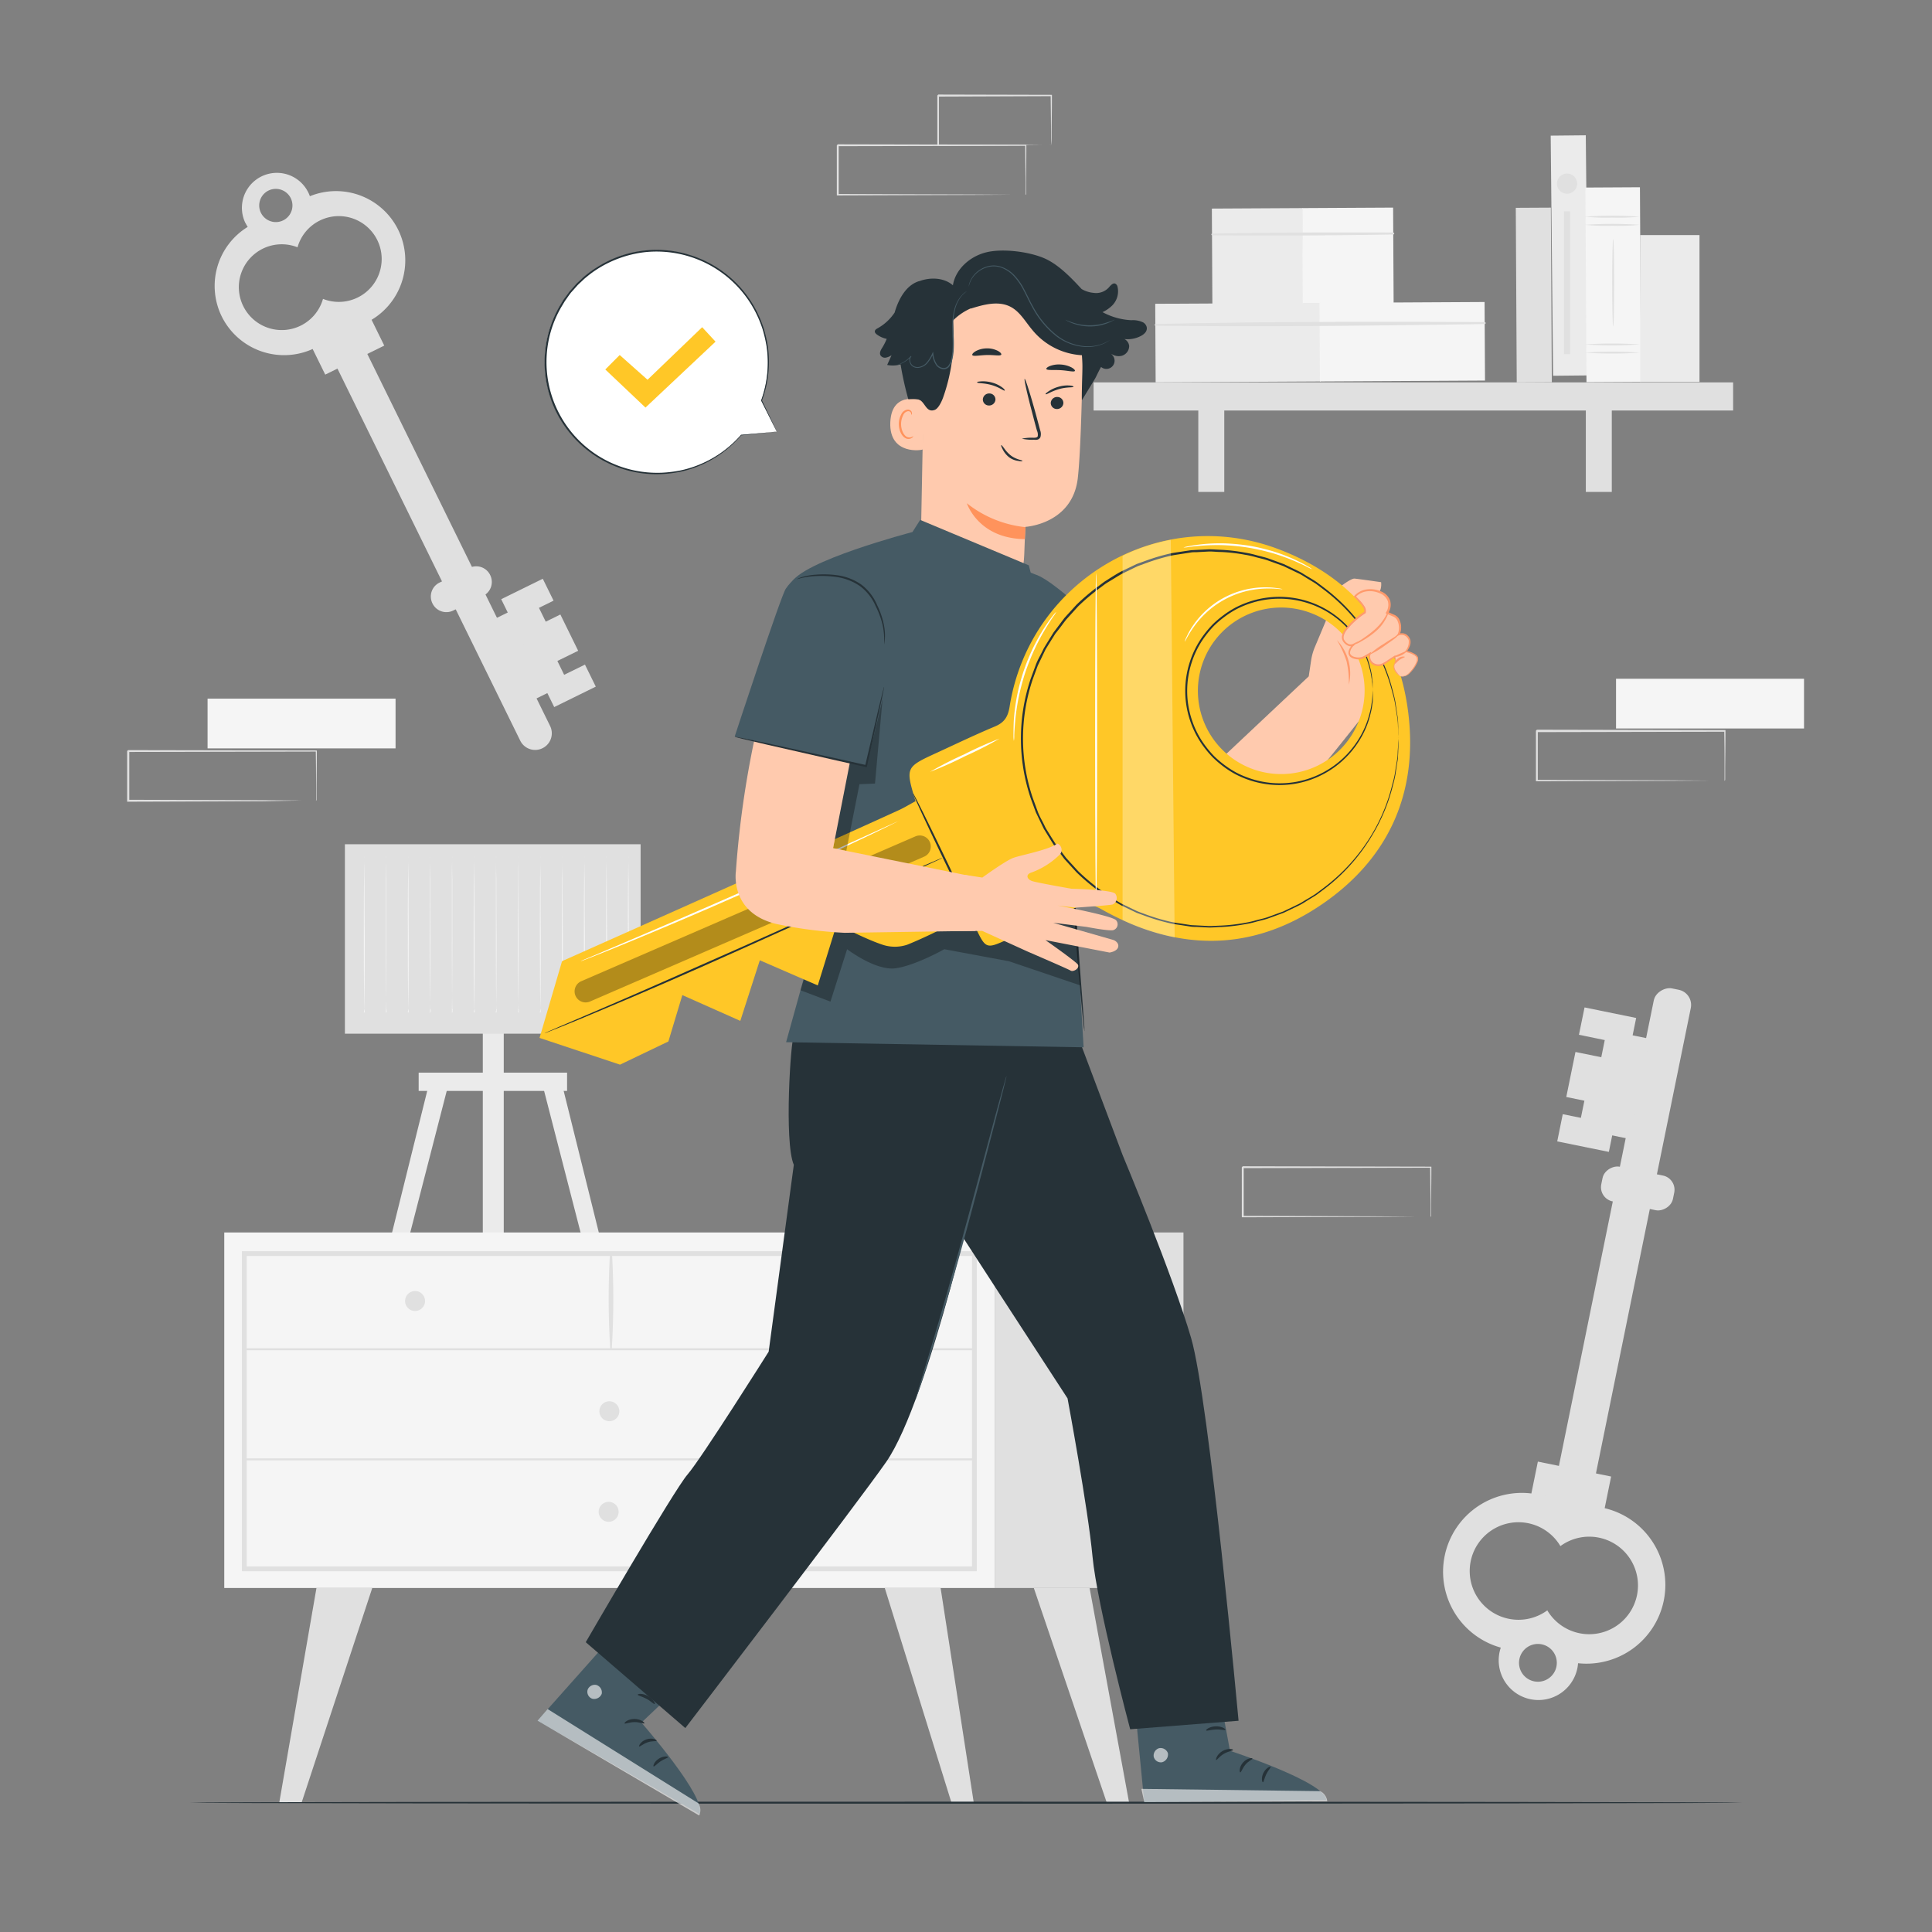 <svg xmlns="http://www.w3.org/2000/svg" viewBox="0 0 500 500"><rect x="0" y="0" width="500" height="500" fill="#808080" stroke="none"/><g id="freepik--background-complete--inject-478"><path d="M92.62,86.64l49.75,101.25a4.3,4.3,0,0,1-2,5.76h0a4.3,4.3,0,0,1-5.75-2L84.9,90.44a4.3,4.3,0,0,1,2-5.76h0A4.31,4.31,0,0,1,92.62,86.64Z" style="fill:#e0e0e0"></path><rect x="123.9" y="166.54" width="23.24" height="5.81" transform="translate(43.21 365.8) rotate(-116.17)" style="fill:#e0e0e0"></rect><path d="M126.86,148.83h0a4,4,0,0,1-1.84,5.39L117.31,158a4,4,0,0,1-5.39-1.84h0a4,4,0,0,1,1.84-5.39l7.71-3.79A4,4,0,0,1,126.86,148.83Z" style="fill:#e0e0e0"></path><polygon points="143.43 182.99 154.19 177.7 151.39 172 146 174.64 144.25 171.06 149.63 168.42 145.02 159.03 141.24 160.89 139.48 157.31 143.26 155.45 140.47 149.78 129.71 155.07 143.43 182.99" style="fill:#e0e0e0"></polygon><rect x="84.73" y="80.28" width="9.82" height="17.02" transform="translate(49.49 208.4) rotate(-116.17)" style="fill:#e0e0e0"></rect><path d="M63.54,57.72a8.91,8.91,0,0,0,.57,1,17.93,17.93,0,0,0-6.72,23.19h0a18,18,0,0,0,24,8.19l13.47-6.63a17.93,17.93,0,0,0,8.19-24h0A17.93,17.93,0,0,0,80.2,50.78c-.13-.35-.27-.7-.43-1a9,9,0,0,0-16.23,8Zm19.24-.65a11.1,11.1,0,1,1,.81,20.28A11.1,11.1,0,1,1,77,64,11.07,11.07,0,0,1,82.78,57.07Zm-7.52-5.76a4.3,4.3,0,1,1-5.76-2A4.32,4.32,0,0,1,75.26,51.31Z" style="fill:#e0e0e0"></path><rect x="350.73" y="318.72" width="138.08" height="9.78" rx="4" transform="translate(820.72 -23.06) rotate(101.52)" style="fill:#e0e0e0"></rect><rect x="407.92" y="277.84" width="26.43" height="6.61" transform="translate(780.74 -75.35) rotate(101.52)" style="fill:#e0e0e0"></rect><rect x="419.29" y="298.13" width="9.16" height="18.93" rx="3.75" transform="translate(809.96 -46.26) rotate(101.53)" style="fill:#e0e0e0"></rect><polygon points="423.44 263.45 410.08 260.72 408.63 267.8 415.31 269.17 414.41 273.61 407.73 272.25 405.35 283.9 410.04 284.86 409.13 289.3 404.44 288.35 403.01 295.39 416.37 298.11 423.44 263.45" style="fill:#e0e0e0"></polygon><rect x="400.76" y="375.95" width="11.17" height="19.35" transform="translate(865.37 64.52) rotate(101.52)" style="fill:#e0e0e0"></rect><path d="M408.22,431.74a9.67,9.67,0,0,0,.18-1.3,20.41,20.41,0,0,0,22.18-16.2h0a20.4,20.4,0,0,0-15.91-24.06l-16.74-3.41a20.39,20.39,0,0,0-24.05,15.91h0A20.38,20.38,0,0,0,388.4,426.4a12.35,12.35,0,0,0-.33,1.23,10.28,10.28,0,0,0,20.15,4.11Zm-17.76-12.8a12.62,12.62,0,1,1,13.37-18.81,12.62,12.62,0,1,1-3.39,16.63A12.61,12.61,0,0,1,390.46,418.94Zm2.76,10.42a4.89,4.89,0,1,1,3.81,5.77A4.89,4.89,0,0,1,393.22,429.36Z" style="fill:#e0e0e0"></path><rect x="392.4" y="53.78" width="9.08" height="45.18" transform="translate(-0.4 2.13) rotate(-0.31)" style="fill:#e0e0e0"></rect><rect x="313.69" y="53.94" width="23.51" height="24.94" transform="translate(-0.35 1.74) rotate(-0.31)" style="fill:#ebebeb"></rect><rect x="337.09" y="53.81" width="23.51" height="24.94" transform="translate(-0.35 1.87) rotate(-0.31)" style="fill:#f5f5f5"></rect><path d="M313.66,60.89q23.44.2,46.92-.21a.25.25,0,0,0,0-.5c-15.62-.09-31.29,0-46.91.28a.22.22,0,0,0,0,.43Z" style="fill:#e0e0e0"></path><rect x="299.02" y="78.52" width="42.72" height="20.33" transform="translate(-0.47 1.72) rotate(-0.31)" style="fill:#ebebeb"></rect><rect x="341.54" y="78.29" width="42.72" height="20.33" transform="translate(-0.47 1.95) rotate(-0.31)" style="fill:#f5f5f5"></rect><path d="M299,84.29c28.38.32,56.86,0,85.24-.43a.25.25,0,0,0,0-.5c-28.38-.15-56.86-.13-85.24.5a.22.22,0,0,0,0,.43Z" style="fill:#e0e0e0"></path><rect x="283.02" y="98.96" width="165.51" height="7.28" style="fill:#e0e0e0"></rect><rect x="310.12" y="102.46" width="6.72" height="24.85" style="fill:#e0e0e0"></rect><rect x="410.41" y="102.46" width="6.72" height="24.85" style="fill:#e0e0e0"></rect><rect x="401.31" y="36.94" width="9.08" height="62.14" transform="matrix(1, -0.01, 0.01, 1, -0.36, 2.18)" style="fill:#ebebeb"></rect><rect x="410.44" y="48.52" width="14.11" height="50.36" transform="translate(-0.39 2.24) rotate(-0.31)" style="fill:#f5f5f5"></rect><path d="M424.32,58.18a50.7,50.7,0,0,1-7.06.24,50.49,50.49,0,0,1-7.05-.24,103.81,103.81,0,0,1,14.11,0Z" style="fill:#e0e0e0"></path><path d="M424.32,56.07a52.62,52.62,0,0,1-7.06.24,52.41,52.41,0,0,1-7.05-.24,99.67,99.67,0,0,1,14.11,0Z" style="fill:#e0e0e0"></path><path d="M424.32,91.26a103.81,103.81,0,0,1-14.11,0,99.67,99.67,0,0,1,14.11,0Z" style="fill:#e0e0e0"></path><path d="M424.32,89.14a99.67,99.67,0,0,1-14.11,0,103.81,103.81,0,0,1,14.11,0Z" style="fill:#e0e0e0"></path><path d="M417.49,84.53c-.14,0-.25-5.08-.25-11.35s.11-11.35.25-11.35.24,5.08.24,11.35S417.62,84.53,417.49,84.53Z" style="fill:#e0e0e0"></path><rect x="424.47" y="60.84" width="15.36" height="38.01" style="fill:#ebebeb"></rect><path d="M408.16,47.52a2.61,2.61,0,1,1-2.61-2.61A2.61,2.61,0,0,1,408.16,47.52Z" style="fill:#e0e0e0"></path><rect x="404.74" y="54.7" width="1.61" height="36.96" style="fill:#e0e0e0"></rect><polygon points="111.55 278.35 100.05 324.69 104.7 324.69 116.64 278.35 111.55 278.35" style="fill:#ebebeb"></polygon><polygon points="144.89 278.35 156.39 324.69 151.73 324.69 139.79 278.35 144.89 278.35" style="fill:#ebebeb"></polygon><rect x="124.95" y="265.75" width="5.42" height="58.93" style="fill:#ebebeb"></rect><rect x="89.26" y="218.49" width="76.53" height="49.03" style="fill:#e0e0e0"></rect><rect x="108.35" y="277.6" width="38.41" height="4.73" style="fill:#ebebeb"></rect><path d="M94.35,261.12a4.5,4.5,0,0,1,.05.9h-.1c-.08-2.4-.14-10.34-.14-19.76,0-5.68,0-10.82.06-14.6,0-1.83,0-3.33.06-4.43q0-.73,0-1.2a1.69,1.69,0,0,1,0-.42,1.69,1.69,0,0,1,0,.42q0,.47,0,1.2c0,1.1,0,2.6.06,4.43,0,3.78,0,8.92.06,14.6,0,9.42-.06,17.36-.14,19.76h-.1A4.5,4.5,0,0,1,94.35,261.12Z" style="fill:#f5f5f5"></path><path d="M100.05,261.12a8.16,8.16,0,0,1,0,.9H100c-.07-2.4-.13-10.34-.13-19.76,0-5.68,0-10.82,0-14.6,0-1.83,0-3.33.06-4.43,0-.49,0-.89,0-1.2a1.24,1.24,0,0,1,0-.42,2.24,2.24,0,0,1,0,.42c0,.31,0,.71,0,1.2,0,1.1,0,2.6.06,4.43,0,3.78,0,8.92,0,14.6,0,9.42,0,17.36-.13,19.76H100A4.85,4.85,0,0,1,100.05,261.12Z" style="fill:#f5f5f5"></path><path d="M105.74,261.12a4.5,4.5,0,0,1,.05.9h-.1c-.08-2.4-.14-10.34-.14-19.76,0-5.68,0-10.82.06-14.6,0-1.83,0-3.33.06-4.43q0-.73,0-1.2a2.7,2.7,0,0,1,0-.42,1.24,1.24,0,0,1,0,.42c0,.31,0,.71,0,1.2,0,1.1,0,2.6.06,4.43,0,3.78,0,8.92.05,14.6,0,9.42-.06,17.36-.14,19.76h-.1A5.8,5.8,0,0,1,105.74,261.12Z" style="fill:#f5f5f5"></path><path d="M111.44,261.12a5.8,5.8,0,0,1,0,.9h-.1c-.08-2.4-.14-10.34-.14-19.76,0-5.68,0-10.82,0-14.6,0-1.83,0-3.33.06-4.43,0-.49,0-.89,0-1.2a1.69,1.69,0,0,1,0-.42,2.7,2.7,0,0,1,0,.42q0,.47,0,1.2c0,1.1,0,2.6.06,4.43,0,3.78,0,8.92.06,14.6,0,9.42-.06,17.36-.14,19.76h-.1A4.5,4.5,0,0,1,111.44,261.12Z" style="fill:#f5f5f5"></path><path d="M117.13,261.12a4.85,4.85,0,0,1,.06.9h-.11c-.08-2.4-.13-10.34-.13-19.76,0-5.68,0-10.82,0-14.6,0-1.83,0-3.33.06-4.43,0-.49,0-.89,0-1.2a2.24,2.24,0,0,1,0-.42,1.24,1.24,0,0,1,0,.42c0,.31,0,.71,0,1.2,0,1.1,0,2.6.06,4.43,0,3.78,0,8.92,0,14.6,0,9.42-.06,17.36-.13,19.76h-.11A8.16,8.16,0,0,1,117.13,261.12Z" style="fill:#f5f5f5"></path><path d="M122.83,261.12a4.5,4.5,0,0,1,0,.9h-.1c-.08-2.4-.14-10.34-.14-19.76,0-5.68,0-10.82.06-14.6,0-1.83,0-3.33.06-4.43q0-.73,0-1.2a1.69,1.69,0,0,1,0-.42,1.69,1.69,0,0,1,0,.42q0,.47,0,1.2c0,1.1,0,2.6.06,4.43,0,3.78,0,8.92.06,14.6,0,9.42-.06,17.36-.14,19.76h-.1A4.5,4.5,0,0,1,122.83,261.12Z" style="fill:#f5f5f5"></path><path d="M128.53,261.12a8.16,8.16,0,0,1,.05.9h-.11c-.08-2.4-.13-10.34-.13-19.76,0-5.68,0-10.82,0-14.6,0-1.83.05-3.33.06-4.43,0-.49,0-.89,0-1.2a1.24,1.24,0,0,1,0-.42,2.24,2.24,0,0,1,0,.42c0,.31,0,.71,0,1.2,0,1.1,0,2.6.06,4.43,0,3.78,0,8.92.05,14.6,0,9.42-.05,17.36-.13,19.76h-.11A4.85,4.85,0,0,1,128.53,261.12Z" style="fill:#f5f5f5"></path><path d="M134.22,261.12a4.5,4.5,0,0,1,.05.9h-.1c-.08-2.4-.14-10.34-.14-19.76,0-5.68,0-10.82.06-14.6,0-1.83,0-3.33.06-4.43q0-.73,0-1.2a2.7,2.7,0,0,1,0-.42,1.69,1.69,0,0,1,0,.42c0,.31,0,.71,0,1.2,0,1.1,0,2.6,0,4.43,0,3.78,0,8.92.06,14.6,0,9.42-.06,17.36-.14,19.76h-.1A5.8,5.8,0,0,1,134.22,261.12Z" style="fill:#f5f5f5"></path><path d="M139.92,261.12a5.8,5.8,0,0,1,.05.9h-.1c-.08-2.4-.14-10.34-.14-19.76,0-5.68,0-10.82.05-14.6,0-1.83.05-3.33.06-4.43,0-.49,0-.89,0-1.2a1.24,1.24,0,0,1,0-.42,2.7,2.7,0,0,1,0,.42c0,.31,0,.71,0,1.2,0,1.1,0,2.6.06,4.43,0,3.78,0,8.92.06,14.6,0,9.42-.06,17.36-.14,19.76h-.1A4.5,4.5,0,0,1,139.92,261.12Z" style="fill:#f5f5f5"></path><path d="M145.61,261.12a4.85,4.85,0,0,1,.06.9h-.11c-.08-2.4-.14-10.34-.14-19.76,0-5.68.05-10.82.06-14.6,0-1.83.05-3.33.06-4.43,0-.49,0-.89,0-1.2a2.24,2.24,0,0,1,0-.42,1.24,1.24,0,0,1,0,.42c0,.31,0,.71,0,1.2,0,1.1,0,2.6.06,4.43,0,3.78,0,8.92.05,14.6,0,9.42-.06,17.36-.13,19.76h-.11A8.16,8.16,0,0,1,145.61,261.12Z" style="fill:#f5f5f5"></path><path d="M151.31,261.12a5.8,5.8,0,0,1,.05.9h-.1c-.08-2.4-.14-10.34-.14-19.76,0-5.68,0-10.82.06-14.6,0-1.83,0-3.33.06-4.43q0-.73,0-1.2a1.69,1.69,0,0,1,0-.42,2.7,2.7,0,0,1,0,.42q0,.47,0,1.2c0,1.1,0,2.6.06,4.43,0,3.78,0,8.92.06,14.6,0,9.42-.06,17.36-.14,19.76h-.1A4.5,4.5,0,0,1,151.31,261.12Z" style="fill:#f5f5f5"></path><path d="M157,261.12a8.16,8.16,0,0,1,.05.9H157c-.08-2.4-.13-10.34-.13-19.76,0-5.68,0-10.82.05-14.6,0-1.83,0-3.33.06-4.43,0-.49,0-.89,0-1.2a1.24,1.24,0,0,1,0-.42,2.24,2.24,0,0,1,0,.42c0,.31,0,.71,0,1.2,0,1.1,0,2.6.06,4.43,0,3.78,0,8.92.05,14.6,0,9.42-.05,17.36-.13,19.76H157A4.85,4.85,0,0,1,157,261.12Z" style="fill:#f5f5f5"></path><path d="M162.7,261.12a4.5,4.5,0,0,1,.05.9h-.1c-.08-2.4-.14-10.34-.14-19.76,0-5.68,0-10.82.06-14.6,0-1.83,0-3.33.06-4.43q0-.73,0-1.2a2.7,2.7,0,0,1,0-.42,1.69,1.69,0,0,1,0,.42q0,.47,0,1.2c0,1.1,0,2.6.06,4.43,0,3.78,0,8.92.06,14.6,0,9.42-.06,17.36-.14,19.76h-.1A5.8,5.8,0,0,1,162.7,261.12Z" style="fill:#f5f5f5"></path><rect x="58.04" y="318.96" width="199.5" height="92.01" style="fill:#f5f5f5"></rect><path d="M252.79,406.63H62.61V323.81H252.79ZM63.85,405.39h187.7V325.05H63.85Z" style="fill:#e0e0e0"></path><rect x="257.54" y="318.96" width="48.74" height="92.01" style="fill:#e0e0e0"></rect><path d="M63.23,349.44H252.17a.25.25,0,0,0,0-.5H63.23a.25.25,0,0,0,0,.5Z" style="fill:#e0e0e0"></path><path d="M158.32,349.19a208.36,208.36,0,0,0,.06-25,.26.26,0,0,0-.51,0,206.3,206.3,0,0,0,.07,25,.19.19,0,0,0,.38,0Z" style="fill:#e0e0e0"></path><path d="M209.17,336.69a2.57,2.57,0,1,1-2.57-2.57A2.58,2.58,0,0,1,209.17,336.69Z" style="fill:#e0e0e0"></path><path d="M110,336.69a2.58,2.58,0,1,1-2.58-2.57A2.58,2.58,0,0,1,110,336.69Z" style="fill:#e0e0e0"></path><path d="M160.28,365.22a2.58,2.58,0,1,1-2.58-2.57A2.58,2.58,0,0,1,160.28,365.22Z" style="fill:#e0e0e0"></path><polygon points="81.9 410.97 72.27 466.53 78.05 466.53 96.34 410.97 81.9 410.97" style="fill:#e0e0e0"></polygon><polygon points="243.43 410.97 252.01 466.53 246.24 466.53 228.98 410.97 243.43 410.97" style="fill:#e0e0e0"></polygon><polygon points="281.99 410.97 292.21 466.53 286.43 466.53 267.55 410.97 281.99 410.97" style="fill:#e0e0e0"></polygon><path d="M160.1,391.26a2.58,2.58,0,1,1-2.57-2.58A2.57,2.57,0,0,1,160.1,391.26Z" style="fill:#e0e0e0"></path><path d="M63.23,377.93H252.17a.25.25,0,0,0,0-.5H63.23a.25.25,0,0,0,0,.5Z" style="fill:#e0e0e0"></path><rect x="418.23" y="175.66" width="48.65" height="12.87" style="fill:#f5f5f5"></rect><path d="M446.31,202.09a2.07,2.07,0,0,1,0-.23l0-.66c0-.61,0-1.45,0-2.54,0-2.22,0-5.41-.08-9.44l.15.15-48.65.1.25-.25h0v3.27c0,1.09,0,2.18,0,3.25v6.33l-.24-.24,34.67.11,10.23.07,2.77,0,.72,0h.26s-.07,0-.22,0h-.7l-2.71,0-10.18.07-34.84.11h-.24v-.24q0-3.1,0-6.33v-6.52h0l.25-.25,48.65.1h.15v.15c0,4.07-.06,7.29-.08,9.53,0,1.07,0,1.91,0,2.5,0,.26,0,.47,0,.64S446.32,202.1,446.31,202.09Z" style="fill:#e0e0e0"></path><path d="M370.21,314.93a1,1,0,0,1,0-.23l0-.66c0-.61,0-1.45,0-2.54,0-2.22-.05-5.41-.09-9.44l.16.15-48.65.1c.11-.11-.25.25.24-.25h0v12.85l-.25-.24,34.67.11,10.24.07,2.77,0,.72,0h.26l-.23,0h-.69l-2.72,0-10.18.07-34.84.11h-.24V302.08h0c.5-.5.14-.14.26-.25l48.65.1h.15v.15c0,4.07-.07,7.29-.09,9.53,0,1.07,0,1.91,0,2.5,0,.26,0,.47,0,.64A1.23,1.23,0,0,1,370.21,314.93Z" style="fill:#e0e0e0"></path><rect x="53.72" y="180.81" width="48.65" height="12.87" style="fill:#f5f5f5"></rect><path d="M81.8,207.24a1.35,1.35,0,0,1,0-.24c0-.17,0-.39,0-.66,0-.6,0-1.45,0-2.53,0-2.22,0-5.42-.08-9.45l.15.15-48.65.1c.11-.11-.25.25.24-.25h0v12.87l-.24-.25,34.67.11,10.23.07,2.77,0,.72,0a.81.81,0,0,1,.26,0h-.23l-.69,0-2.72,0L68,207.37l-34.84.11H32.9V194.37h0c.49-.49.14-.13.25-.24l48.65.09H82v.15c0,4.07-.06,7.29-.08,9.54,0,1.07,0,1.9,0,2.5,0,.26,0,.47,0,.63A1.66,1.66,0,0,1,81.8,207.24Z" style="fill:#e0e0e0"></path><path d="M265.4,50.45a1,1,0,0,1,0-.23v-.66c0-.61,0-1.45,0-2.53,0-2.23-.05-5.42-.08-9.45l.15.15-48.65.1c.11-.11-.25.25.24-.25h0V50.45l-.24-.24,34.67.11,10.23.07,2.77,0,.72,0h.26l-.23,0h-.69l-2.72,0-10.17.06-34.84.12h-.25V37.6h0l.25-.25,48.65.1h.15v.15c0,4.07-.06,7.29-.08,9.54,0,1.06,0,1.9,0,2.49l0,.64A1.23,1.23,0,0,1,265.4,50.45Z" style="fill:#e0e0e0"></path><path d="M272,37.58a.68.68,0,0,1,0-.24c0-.19,0-.41,0-.69,0-.63,0-1.49,0-2.58,0-2.25-.05-5.44-.09-9.36l.18.18L242.77,25c-.23.22.29-.3.24-.25h0v6.62c0,2.15,0,4.24,0,6.24l-.24-.23,20.91.11,6.1.06,1.64,0,.59,0a3.43,3.43,0,0,1-.53,0l-1.6,0-6,.07-21.07.11h-.23v-.24c0-2,0-4.09,0-6.24V24.72h0c-.06.05.47-.47.25-.25l29.23.07h.18v.18c0,4-.07,7.19-.09,9.47,0,1.07,0,1.92-.05,2.54S272,37.59,272,37.58Z" style="fill:#e0e0e0"></path></g><g id="freepik--Floor--inject-478"><path d="M450.92,466.53c0,.15-90,.26-200.91.26s-200.93-.11-200.93-.26,89.94-.26,200.93-.26S450.92,466.39,450.92,466.53Z" style="fill:#263238"></path></g><g id="freepik--speech-bubble--inject-478"><path d="M201,111.7l-4-8.06a28.89,28.89,0,1,0-5.25,8.92v0Z" style="fill:#fff"></path><path d="M201,111.7l-.58.07-1.74.19-6.89.72a.12.12,0,0,1-.11-.09s0,0,0-.06h0l.17.11a28.94,28.94,0,0,1-11.6,8.2A27.76,27.76,0,0,1,176,122.1a31.54,31.54,0,0,1-4.78.59,28.67,28.67,0,0,1-10.39-1.43,29.18,29.18,0,0,1-17.42-15.79,29.1,29.1,0,0,1,1.46-26.33l.92-1.53,1.06-1.44.53-.72.58-.66,1.18-1.32c.4-.42.85-.8,1.28-1.2a13,13,0,0,1,1.31-1.15,26.4,26.4,0,0,1,2.83-2,28.72,28.72,0,0,1,25.05-2.77A29,29,0,0,1,195.9,80.71a31,31,0,0,1,1.81,4.47,37.65,37.65,0,0,1,1,4.4,28.68,28.68,0,0,1-1.52,14.09v-.07c1.26,2.63,2.24,4.66,2.9,6.05.32.66.56,1.18.73,1.54s.24.51.24.51-.11-.19-.28-.53l-.79-1.55-3-5.94a.09.09,0,0,1,0-.07,28.87,28.87,0,0,0,1.39-14,36.83,36.83,0,0,0-1-4.34,30.36,30.36,0,0,0-1.81-4.41,28.76,28.76,0,0,0-28.37-15.63,29.09,29.09,0,0,0-12.4,4.27,25.43,25.43,0,0,0-2.78,2,14,14,0,0,0-1.3,1.13c-.41.4-.85.77-1.25,1.19l-1.16,1.3-.58.65-.52.7-1,1.42-.91,1.51a28.1,28.1,0,0,0-3.84,13.09A28.66,28.66,0,0,0,161,120.89a28.81,28.81,0,0,0,10.25,1.45,33.67,33.67,0,0,0,4.72-.56,28.36,28.36,0,0,0,4.27-1.24,28.91,28.91,0,0,0,11.55-8,.11.11,0,0,1,.15,0,.12.12,0,0,1,0,.13h0l-.1-.14,6.83-.59,1.78-.15Z" style="fill:#263238"></path><polygon points="156.65 95.62 160.38 91.88 167.58 98.28 181.72 84.68 185.18 88.42 167.05 105.48 156.65 95.62" style="fill:#FFC727"></polygon></g><g id="freepik--Character--inject-478"><path d="M183.36,429.33,166,445.81s17.16,19.59,15,23.64L139.1,445.31,165,416.21Z" style="fill:#455a64"></path><g style="opacity:0.6"><path d="M154.44,436.09a2,2,0,0,0-2.35,1.18,1.91,1.91,0,0,0,1.15,2.35,2.1,2.1,0,0,0,2.49-1.27,2,2,0,0,0-1.47-2.3" style="fill:#fff"></path></g><g style="opacity:0.6"><path d="M139.1,445.31l2.63-3,39,24.37a3.32,3.32,0,0,1,.22,3.17Z" style="fill:#fff"></path></g><path d="M166.77,446c-.13.19-1.19-.34-2.57-.32s-2.44.54-2.57.34.88-1.16,2.56-1.16S166.93,445.86,166.77,446Z" style="fill:#263238"></path><path d="M169.94,450.49c-.07.22-1.15,0-2.36.43s-2,1.19-2.16,1.06.39-1.34,1.9-1.84S170.06,450.29,169.94,450.49Z" style="fill:#263238"></path><path d="M169.15,457.15c-.2-.07.15-1.24,1.34-2s2.41-.62,2.39-.4-1,.45-1.94,1.09S169.37,457.25,169.15,457.15Z" style="fill:#263238"></path><path d="M169.44,441c-.2.13-.94-.72-2.12-1.35s-2.28-.83-2.28-1.07,1.3-.42,2.67.35S169.63,440.88,169.44,441Z" style="fill:#263238"></path><path d="M172.18,436.77c-.05.08-.91-.29-2-1.3a10.56,10.56,0,0,1-1.73-2,11,11,0,0,1-.78-1.36,3.12,3.12,0,0,1-.32-.87,1,1,0,0,1,.58-1.12,1.3,1.3,0,0,1,1.16.1,3,3,0,0,1,.7.58,8.55,8.55,0,0,1,2.11,3.67,4,4,0,0,1,.16,2.42c-.13,0-.2-.91-.71-2.24a10.3,10.3,0,0,0-1.18-2.18,9.58,9.58,0,0,0-.95-1.1c-.36-.39-.73-.62-1-.5s-.11.08-.1.26a2.38,2.38,0,0,0,.23.64,14.5,14.5,0,0,0,.7,1.3,13.5,13.5,0,0,0,1.5,2C171.52,436.12,172.25,436.66,172.18,436.77Z" style="fill:#263238"></path><path d="M171.74,436.89a3.93,3.93,0,0,1,.7-2.32,7.87,7.87,0,0,1,1.69-2.06,7.46,7.46,0,0,1,1.31-.92,2,2,0,0,1,1.95-.21,1.12,1.12,0,0,1,.5,1.1,3.35,3.35,0,0,1-.26.89,5.57,5.57,0,0,1-3.07,2.94c-1.47.56-2.45.28-2.42.2a19.18,19.18,0,0,0,2.18-.73,5.54,5.54,0,0,0,1.86-1.51,5,5,0,0,0,.7-1.21c.21-.47.27-.93.08-1a1.37,1.37,0,0,0-1.14.23,7.33,7.33,0,0,0-1.2.79,8.37,8.37,0,0,0-1.68,1.79C172.13,436.05,171.87,436.93,171.74,436.89Z" style="fill:#263238"></path><path d="M314.18,430.75l4.14,22.36s24.76,8.09,24.92,12.71l-47.11.56-3.48-35.63Z" style="fill:#455a64"></path><g style="opacity:0.6"><path d="M300,452.42a2,2,0,0,0-1.42,2.21,1.89,1.89,0,0,0,2.18,1.43,2.08,2.08,0,0,0,1.49-2.35,2,2,0,0,0-2.43-1.24" style="fill:#fff"></path></g><g style="opacity:0.6"><path d="M296.13,466.38l-.74-3.42,46.29.59a3.35,3.35,0,0,1,1.81,2.62Z" style="fill:#fff"></path></g><path d="M319.11,452.88c0,.24-1.19.31-2.37,1s-1.82,1.7-2,1.61.17-1.46,1.62-2.31S319.17,452.67,319.11,452.88Z" style="fill:#263238"></path><path d="M324.12,455.11c.05.23-1,.6-1.81,1.58s-1.08,2-1.32,2-.35-1.36.7-2.55S324.12,454.88,324.12,455.11Z" style="fill:#263238"></path><path d="M326.84,461.24c-.21.05-.51-1.14.13-2.41s1.75-1.77,1.85-1.57-.61.88-1.12,1.93S327.08,461.22,326.84,461.24Z" style="fill:#263238"></path><path d="M317.15,447.67c-.1.21-1.17-.14-2.51-.08s-2.38.45-2.5.24.9-1,2.48-1.06S317.27,447.49,317.15,447.67Z" style="fill:#263238"></path><path d="M205.44,268.22c-.78.53-2.56,27.36,0,33.24l-6.51,48.35s-17.48,27.75-21,31.79S151.59,425,151.59,425l25.77,22.22s44.78-58.5,52-68.89C240.63,362.08,254,301,254,301l1.74-30.32Z" style="fill:#263238"></path><path d="M240.63,306.9c.78,1.43,35.65,55,35.65,55s5.29,28.39,6.46,40.91,9.75,44.72,9.75,44.72l28.05-2.2s-7.58-82.9-12.28-99.05-17.74-47.38-17.74-47.38l-11-29.21-31.71.59Z" style="fill:#263238"></path><path d="M260.48,278.48a5.72,5.72,0,0,1-.18.87l-.6,2.46c-.55,2.18-1.34,5.25-2.3,9-2,7.61-4.68,18.12-7.84,29.68s-6.25,22-8.6,29.49c-1.18,3.75-2.15,6.78-2.85,8.86l-.81,2.4a4.74,4.74,0,0,1-.32.82,5.35,5.35,0,0,1,.22-.85l.72-2.43c.65-2.15,1.56-5.18,2.69-8.91,2.26-7.52,5.28-17.95,8.45-29.51s5.93-22,8-29.65c1-3.75,1.86-6.81,2.46-9l.69-2.44A6.35,6.35,0,0,1,260.48,278.48Z" style="fill:#455a64"></path><path d="M346.64,152s2.95-2.33,3.9-2.26,6.89.93,6.89.93.37,2.5-1.33,3.32a12.48,12.48,0,0,1-4.23.89l-1.41,1Z" style="fill:#ffcaae"></path><path d="M269.24,160.21l46.46,36.47,23-21.64.63-4.21a14.67,14.67,0,0,1,1-3.48l5.93-14.11,13.89,22.52S326,220.35,320,221.91c-7.89,2.06-47.16-24.53-47.16-24.53Z" style="fill:#ffcaae"></path><path d="M346,165.67a12.52,12.52,0,0,1,3.09,11.5,25.34,25.34,0,0,0-.59-6A25.4,25.4,0,0,0,346,165.67Z" style="fill:#ff9a6c"></path><path d="M239.18,94.67l-.91,47.6c-.32,8.13-.75,20.16,12.12,20.08h0c11.16-.92,14.4-11.37,14.69-19,.14-3.59.26-6.59.3-7,0,0,12.21-.67,13.56-12.67.65-5.81,1-17.87,1.23-28.78A22.51,22.51,0,0,0,259.9,72.17l-1.16-.11C246.16,71.54,239.35,82.08,239.18,94.67Z" style="fill:#ffcaae"></path><path d="M265.41,136.43a29.17,29.17,0,0,1-15.19-6.19s2.94,9.16,15,9.28Z" style="fill:#ff935c"></path><path d="M260,101.09c-.27.06-1.43-.89-3.37-1.44s-3.54-.44-3.71-.64.23-.25.93-.31a8.51,8.51,0,0,1,3,.34,7.75,7.75,0,0,1,2.63,1.31C260,100.77,260.12,101.06,260,101.09Z" style="fill:#263238"></path><path d="M257.62,103.46a1.64,1.64,0,0,1-1.73,1.48,1.56,1.56,0,0,1-1.53-1.63,1.64,1.64,0,0,1,1.73-1.48A1.56,1.56,0,0,1,257.62,103.46Z" style="fill:#263238"></path><path d="M264.46,113.53a12,12,0,0,1,3.05-.24c.48,0,.94-.05,1.05-.37a2.42,2.42,0,0,0-.18-1.43c-.33-1.18-.67-2.42-1-3.73-1.43-5.31-2.41-9.65-2.2-9.71s1.55,4.21,3,9.51l1,3.75a2.79,2.79,0,0,1,.06,1.88,1.21,1.21,0,0,1-.85.61,3.26,3.26,0,0,1-.81,0A12.06,12.06,0,0,1,264.46,113.53Z" style="fill:#263238"></path><path d="M259.13,91.77c-.21.44-1.81.06-3.75.11s-3.53.43-3.75,0c-.09-.21.22-.61.89-1a6.14,6.14,0,0,1,2.85-.72,6,6,0,0,1,2.86.64C258.9,91.16,259.22,91.56,259.13,91.77Z" style="fill:#263238"></path><path d="M278.18,96c-.23.35-1.79-.09-3.69-.2s-3.5.09-3.69-.3c-.08-.18.24-.5.91-.77a6.64,6.64,0,0,1,2.84-.39,7.05,7.05,0,0,1,2.78.76C278,95.48,278.27,95.84,278.18,96Z" style="fill:#263238"></path><path d="M239.27,103.84c-.21-.11-8.5-3.21-8.86,5.45s8.41,7.24,8.44,7S239.27,103.84,239.27,103.84Z" style="fill:#ffcaae"></path><path d="M236.34,112.89s-.16.1-.42.21a1.52,1.52,0,0,1-1.13,0c-.9-.37-1.61-1.86-1.59-3.42a5,5,0,0,1,.51-2.14,1.73,1.73,0,0,1,1.19-1.11.76.76,0,0,1,.87.45c.11.24,0,.41.09.43s.19-.14.14-.5a.94.94,0,0,0-.32-.55,1.14,1.14,0,0,0-.83-.26,2.13,2.13,0,0,0-1.63,1.28,5.13,5.13,0,0,0-.62,2.39c0,1.75.81,3.42,2,3.84a1.6,1.6,0,0,0,1.39-.18C236.31,113.1,236.37,112.91,236.34,112.89Z" style="fill:#ff935c"></path><path d="M264.62,119.28c0-.23-1.66-.3-3.13-1.49a9,9,0,0,1-1.64-1.8c-.39-.52-.66-.84-.74-.79s.05.43.34,1a6.06,6.06,0,0,0,1.63,2.08,4.89,4.89,0,0,0,2.44,1C264.19,119.44,264.61,119.35,264.62,119.28Z" style="fill:#263238"></path><path d="M277.8,100.13c-.2.19-1.68,0-3.63.54s-3.26,1.44-3.5,1.37.07-.32.64-.73a8.71,8.71,0,0,1,2.77-1.25,7.72,7.72,0,0,1,2.92-.27C277.65,99.87,277.9,100,277.8,100.13Z" style="fill:#263238"></path><path d="M275.2,104.37a1.64,1.64,0,0,1-1.73,1.48,1.56,1.56,0,0,1-1.53-1.63,1.64,1.64,0,0,1,1.73-1.48A1.56,1.56,0,0,1,275.2,104.37Z" style="fill:#263238"></path><path d="M296.76,84.62a2,2,0,0,0-.89-1.17,6.06,6.06,0,0,0-3.06-.58,17.38,17.38,0,0,1-7.48-2.09,8.61,8.61,0,0,0,2.26-1.49,5.18,5.18,0,0,0,1.62-5.1,1.14,1.14,0,0,0-.62-.8c-.53-.18-1,.33-1.4.74A4.44,4.44,0,0,1,283,75.79a7.37,7.37,0,0,1-3.1-1l-.1-.12-1.22-1.3h0c-3-3.15-5.61-5.35-8.32-6.53-4-1.72-10.67-2.56-14.89-1.57s-8.06,4.28-8.76,8.56c-2.3-2-5.82-2.13-8.71-1.06l-.07,0c-3.22,1-5.12,4.37-6.14,7.59-.06.17-.11.35-.16.53a12.71,12.71,0,0,1-4.4,4.07c-.31.17-.67.38-.72.74s.24.65.52.86a6.33,6.33,0,0,0,2.55,1.14,14.73,14.73,0,0,1-1.11,2.21c-.38.6-.83,1.32-.53,2a1.36,1.36,0,0,0,1.39.65,4,4,0,0,0,1.5-.63l-1.13,2.52a7.55,7.55,0,0,0,3.47-.14,81.78,81.78,0,0,0,2,9c1.33,0,2.6-.24,3.4.52,1.09,1,1.54,2.93,3.41,2.26,1-.34,1.87-2.29,2.21-3.25A46.87,46.87,0,0,0,246.59,83a15,15,0,0,1,4.75-3.24l-.15.12c3.4-1.07,7.23-2.12,10.38-.46,2.44,1.29,3.83,3.9,5.62,6A17.84,17.84,0,0,0,280,91.93c.38,3.65-.14,8.24,0,11.64l3.28-5.38v0A12.45,12.45,0,0,0,283.9,97l.06-.12h0c.32-.64.62-1.28,1-1.91l0,0a2.12,2.12,0,0,0,3.17-2.74,4.79,4.79,0,0,0-1-1.06,3.35,3.35,0,0,0,3.17.91,2.64,2.64,0,0,0,1.93-2.55A2.27,2.27,0,0,0,291,87.75a7.43,7.43,0,0,0,4.31-.83C296.16,86.46,297,85.69,296.76,84.62Z" style="fill:#263238"></path><path d="M250.31,75.3a9.8,9.8,0,0,0-1.24,1.07,8.63,8.63,0,0,0-1.95,3.95,14.75,14.75,0,0,0-.39,3.05c0,1.11,0,2.3.07,3.55a32.58,32.58,0,0,1,0,4,13.7,13.7,0,0,1-.33,2.07,4.32,4.32,0,0,1-.9,2,1.82,1.82,0,0,1-1.72.53,2.72,2.72,0,0,1-1.5-.91,6.16,6.16,0,0,1-1.08-3.09l.25,0A10,10,0,0,1,240,94a3.6,3.6,0,0,1-2.38,1.21,2.24,2.24,0,0,1-1.23-.25,1.92,1.92,0,0,1-.82-.85,2.06,2.06,0,0,1-.23-1.07,1.51,1.51,0,0,1,.41-.93l.13.12a7.94,7.94,0,0,1-2.64,1.87,7.82,7.82,0,0,1-.81.29,1.09,1.09,0,0,1-.29.06l.27-.11c.19-.07.45-.17.79-.33a7.79,7.79,0,0,0,2.55-1.9l.12.12a1.55,1.55,0,0,0-.12,1.79,1.73,1.73,0,0,0,.74.75,2.21,2.21,0,0,0,1.12.22,3.35,3.35,0,0,0,2.2-1.16,9.92,9.92,0,0,0,1.48-2.43l.18-.38.07.42a6,6,0,0,0,1,2.95,2.39,2.39,0,0,0,1.35.81,1.52,1.52,0,0,0,1.45-.44,4.14,4.14,0,0,0,.84-1.87,14.5,14.5,0,0,0,.32-2,32.19,32.19,0,0,0,0-3.92c0-1.25-.09-2.45,0-3.57a15.15,15.15,0,0,1,.43-3.09,8.5,8.5,0,0,1,2.07-4A5,5,0,0,1,250.31,75.3Z" style="fill:#455a64"></path><path d="M287.23,88l-.1.08-.3.21c-.14.09-.31.2-.52.31a6.36,6.36,0,0,1-.74.37,10.74,10.74,0,0,1-5.18.79,13.71,13.71,0,0,1-7.19-2.88,23.64,23.64,0,0,1-6.05-7.36c-.84-1.48-1.51-3-2.26-4.4a16,16,0,0,0-2.59-3.73,8.3,8.3,0,0,0-3.42-2.2,5.81,5.81,0,0,0-1.82-.26,6.49,6.49,0,0,0-1.68.28,7,7,0,0,0-4,3.17,9.71,9.71,0,0,0-.67,1.78.56.56,0,0,1,0-.12l.06-.37a6.14,6.14,0,0,1,.5-1.35,6.86,6.86,0,0,1,1.39-1.79,7.11,7.11,0,0,1,2.6-1.51,6.47,6.47,0,0,1,1.74-.31A6,6,0,0,1,259,69a8.35,8.35,0,0,1,3.53,2.24A15.78,15.78,0,0,1,265.13,75c.76,1.41,1.43,2.92,2.26,4.39a23.67,23.67,0,0,0,6,7.29,13.57,13.57,0,0,0,7.06,2.89,10.92,10.92,0,0,0,5.11-.69C286.66,88.4,287.21,88,287.23,88Z" style="fill:#455a64"></path><path d="M288.47,82.75A2.27,2.27,0,0,1,288,83a9.15,9.15,0,0,1-1.3.61,12.21,12.21,0,0,1-2,.61,12.84,12.84,0,0,1-5.19,0,12.47,12.47,0,0,1-2.05-.59,10.15,10.15,0,0,1-1.31-.6,2.66,2.66,0,0,1-.44-.28s.68.31,1.81.69a13.55,13.55,0,0,0,2,.52,14.51,14.51,0,0,0,2.55.22,15.35,15.35,0,0,0,2.55-.24,15.82,15.82,0,0,0,2-.54C287.79,83.07,288.44,82.7,288.47,82.75Z" style="fill:#455a64"></path><path d="M255.4,143.61l12.37,5c3,.87,8.82,5.8,12.29,9.13l14.4,19.2-22,26.81Z" style="fill:#455a64"></path><path d="M238.14,134.55l-2,3.14s-29.08,7.58-31.5,13.41c-3.38,8.18,1.06,33.59,1.06,33.59l6.14,54.74-8.4,30.29,77,1.32s-4.67-79.42-5.76-87.82-8.42-36.91-8.42-36.91Z" style="fill:#455a64"></path><path d="M273.41,167.72s0,.09,0,.26.06.44.1.75q.1,1.05.3,2.88c.26,2.5.59,6.13,1,10.61.76,9,1.63,21.36,2.49,35.06s1.66,26.1,2.33,35.07c.34,4.46.61,8.07.8,10.62.09,1.23.16,2.19.21,2.89,0,.31,0,.56,0,.76a1.54,1.54,0,0,1,0,.25.7.7,0,0,1-.05-.25c0-.2-.06-.44-.1-.75q-.1-1-.3-2.88c-.26-2.5-.59-6.13-1-10.61-.76-9-1.63-21.36-2.48-35.07s-1.67-26.09-2.34-35.06c-.34-4.46-.61-8.07-.8-10.62-.09-1.23-.16-2.19-.21-2.89,0-.31,0-.56,0-.76A1.11,1.11,0,0,1,273.41,167.72Z" style="fill:#263238"></path><path d="M207.16,256.28l7.76,2.94,4.31-13.56s7.4,5.67,12.58,4.93,12.57-4.93,12.57-4.93l16.77,3.12L279.51,255l-1.35-22.69-48.57-2.46-14.67,1.72Z" style="opacity:0.3"></path><path d="M160.46,275.53l12.52-6c1.16-3.87,2.33-7.75,3.61-12l15,6.67,5.05-15.68,15,6.51,4.88-15.77c4.33,2,8,3.92,11.84,5.22a10.06,10.06,0,0,0,6.46,0c5.41-2.18,10.59-4.95,16-7.57.78,1.49,1.27,2.36,1.7,3.26,2.57,5.39,2.75,5.47,8.25,2.94,5.86-2.69,11.73-5.36,17.52-8.17,2.46-1.2,4.34-1,6.84.42,19.1,10.73,38.31,11.32,56.77-1.18,17.48-11.85,25.13-28.93,22.55-49.75s-14.38-35.14-33.89-42.42c-30.76-11.47-64.16,8.43-69.28,40.9-.43,2.68-1.41,4.11-3.86,5.13-5,2.09-9.91,4.45-14.84,6.72-8.28,3.8-8.27,3.8-5.64,12.59-1.66.89-3,1.73-4.48,2.39-19.17,8.77-70.24,31.56-87,39l-5.83,19.87Zm191.21-89a21.55,21.55,0,1,1-12.28-27.83A21.42,21.42,0,0,1,351.67,186.56Z" style="fill:#FFC727"></path><path d="M239.17,221.7,152.7,259.19a2.86,2.86,0,0,1-3.76-1.49h0a2.86,2.86,0,0,1,1.49-3.76l86.46-37.48a2.85,2.85,0,0,1,3.76,1.48h0A2.85,2.85,0,0,1,239.17,221.7Z" style="opacity:0.3"></path><path d="M243.91,222s-.08.06-.25.15l-.77.37-3,1.39-11,5c-9.27,4.23-22.07,10-36.26,16.39s-27.09,12-36.48,15.9c-4.69,2-8.51,3.55-11.15,4.61l-3,1.2-.8.31-.27.08s.08-.05.25-.13l.78-.35,3-1.3,11.09-4.75c9.35-4,22.22-9.71,36.41-16l36.32-16.26,11-4.88,3-1.29.79-.33Z" style="fill:#263238"></path><path d="M253.42,241c-.13.06-4.07-7.88-8.81-17.74s-8.46-17.9-8.34-18,4.08,7.87,8.81,17.74S253.55,241,253.42,241Z" style="fill:#263238"></path><path d="M362,191.18s0-.27-.06-.79-.08-1.31-.15-2.31q0-.77-.09-1.71c-.07-.62-.2-1.3-.31-2s-.24-1.53-.37-2.37a25.47,25.47,0,0,0-.64-2.66,46.24,46.24,0,0,0-5.39-12.93,48.19,48.19,0,0,0-12.34-13.77l-2.09-1.56c-.74-.49-1.52-.93-2.28-1.4s-1.53-1-2.37-1.37l-2.52-1.21-1.28-.61-1.34-.49L328,145c-.93-.31-1.9-.51-2.86-.77a23.91,23.91,0,0,0-2.93-.66,44.05,44.05,0,0,0-6.13-.71c-1.05,0-2.1-.14-3.16-.13l-3.21.17c-.54,0-1.08,0-1.62.1l-1.62.25c-1.08.18-2.17.31-3.26.53a51.07,51.07,0,0,0-6.46,1.9l-1.61.59c-.27.1-.54.19-.8.3l-.78.37-3.13,1.52c-1,.55-2,1.2-3,1.8-.5.31-1,.59-1.5.94l-1.42,1.07a53.71,53.71,0,0,0-5.5,4.67l-2.46,2.72-.62.68-.56.73-1.11,1.49L273.12,164l-1,1.59-1,1.61-.49.8c-.15.28-.28.57-.42.85l-1.64,3.42c-.44,1.19-.88,2.38-1.32,3.59a48,48,0,0,0,0,30.57c.44,1.2.88,2.4,1.31,3.59s1.1,2.28,1.65,3.42l.41.85.49.8,1,1.61,1,1.59,1.12,1.49,1.11,1.49.55.73.62.69c.83.9,1.65,1.81,2.47,2.71a53.6,53.6,0,0,0,5.49,4.67l1.43,1.07c.47.36,1,.63,1.5,1,1,.6,2,1.24,3,1.8l3.13,1.51.78.37.8.31,1.61.59a51,51,0,0,0,6.46,1.89c1.09.23,2.19.35,3.26.53l1.62.25c.54.07,1.08.07,1.62.1l3.21.17c1.06,0,2.11-.09,3.16-.12a45.43,45.43,0,0,0,6.13-.71,26,26,0,0,0,2.93-.67c1-.26,1.93-.46,2.86-.76l2.73-1,1.35-.49,1.28-.61,2.51-1.21c.84-.38,1.59-.92,2.37-1.36s1.54-.92,2.28-1.4l2.1-1.57A48.36,48.36,0,0,0,355,216,46.24,46.24,0,0,0,360.33,203a25.93,25.93,0,0,0,.64-2.65c.13-.85.25-1.64.37-2.38s.24-1.41.31-2,.06-1.19.09-1.7c.07-1,.11-1.78.15-2.31s.06-.79.06-.79,0,.26,0,.79-.05,1.31-.09,2.31c0,.52-.05,1.09-.07,1.71s-.19,1.31-.29,2-.22,1.53-.35,2.38a25.21,25.21,0,0,1-.61,2.67,46.47,46.47,0,0,1-5.33,13A48.59,48.59,0,0,1,342.83,230l-2.11,1.58c-.74.49-1.52.94-2.29,1.42s-1.54,1-2.38,1.38l-2.54,1.23-1.29.61-1.35.5-2.75,1c-.94.32-1.91.52-2.88.78a24.44,24.44,0,0,1-3,.68,46.32,46.32,0,0,1-6.19.73c-1,0-2.11.15-3.18.13l-3.24-.16c-.55,0-1.09,0-1.64-.1l-1.63-.25c-1.09-.18-2.2-.3-3.29-.53a51.58,51.58,0,0,1-6.53-1.9l-1.63-.6c-.27-.1-.55-.19-.81-.3l-.79-.38-3.16-1.52c-1-.56-2-1.21-3.05-1.82-.51-.32-1-.59-1.52-.95l-1.44-1.08a53.61,53.61,0,0,1-5.56-4.72l-2.49-2.73-.63-.69-.56-.75-1.12-1.5-1.13-1.5-1-1.61-1-1.63-.5-.81-.42-.86-1.66-3.45c-.44-1.2-.89-2.41-1.33-3.63a48.44,48.44,0,0,1,0-30.9c.45-1.21.89-2.42,1.33-3.62s1.11-2.31,1.67-3.46c.14-.28.27-.57.42-.85l.49-.82,1-1.62,1-1.61,1.13-1.5,1.12-1.5.57-.75.62-.69c.84-.91,1.67-1.83,2.49-2.73a56,56,0,0,1,5.56-4.72l1.44-1.08c.48-.36,1-.63,1.52-1,1-.61,2-1.26,3.05-1.82l3.16-1.52.79-.38c.26-.11.54-.2.81-.3l1.63-.59a51.49,51.49,0,0,1,6.52-1.91c1.1-.22,2.21-.35,3.3-.53l1.63-.24c.54-.07,1.09-.07,1.64-.11l3.23-.16c1.07,0,2.14.09,3.19.13a46.52,46.52,0,0,1,6.19.73,26.49,26.49,0,0,1,3,.68c1,.27,1.94.47,2.88.78l2.75,1,1.35.5,1.29.61,2.54,1.23c.84.39,1.59.93,2.38,1.39s1.55.92,2.29,1.41l2.11,1.59a48.38,48.38,0,0,1,12.36,13.91,46.23,46.23,0,0,1,5.34,13,26.39,26.39,0,0,1,.61,2.67c.13.85.24,1.65.35,2.39s.23,1.41.29,2,.05,1.2.07,1.71c0,1,.07,1.78.09,2.32S362,191.18,362,191.18Z" style="fill:#263238"></path><path d="M355.29,178.8a1.69,1.69,0,0,1-.05-.39l-.08-1.15q0-.37-.06-.84c0-.31-.1-.64-.16-1a16.62,16.62,0,0,0-.51-2.48,23,23,0,0,0-2.68-6.39,24.15,24.15,0,0,0-31.88-8.83,23.54,23.54,0,0,0-2.93,1.89,26.6,26.6,0,0,0-2.71,2.3,26,26,0,0,0-2.34,2.77,22.94,22.94,0,0,0-3.42,6.59,23.73,23.73,0,0,0,0,15.08,23.11,23.11,0,0,0,3.41,6.58,27.38,27.38,0,0,0,2.35,2.78,26.6,26.6,0,0,0,2.71,2.3,24.74,24.74,0,0,0,2.93,1.89,23.26,23.26,0,0,0,3.12,1.37,24,24,0,0,0,12.56,1.05,24.08,24.08,0,0,0,16.2-11.25,23,23,0,0,0,2.68-6.39,16.62,16.62,0,0,0,.51-2.48c.06-.37.13-.7.16-1l.06-.84.08-1.15a1.69,1.69,0,0,1,.05-.39,1.91,1.91,0,0,1,0,.39c0,.29,0,.67,0,1.15,0,.26,0,.54,0,.85s-.08.65-.13,1a16.63,16.63,0,0,1-.47,2.51,22.71,22.71,0,0,1-2.63,6.49,24.38,24.38,0,0,1-16.37,11.53,24.48,24.48,0,0,1-12.81-1,25.34,25.34,0,0,1-3.18-1.39,24.55,24.55,0,0,1-3-1.92,27.78,27.78,0,0,1-2.77-2.35,27.23,27.23,0,0,1-2.4-2.82A23.78,23.78,0,0,1,308,186.5a24.19,24.19,0,0,1,0-15.41,23.86,23.86,0,0,1,3.49-6.72,28.45,28.45,0,0,1,2.4-2.83,27.67,27.67,0,0,1,2.77-2.34,24.55,24.55,0,0,1,3-1.92,25.34,25.34,0,0,1,3.18-1.39,24.48,24.48,0,0,1,12.81-1A24.3,24.3,0,0,1,352,166.39a22.71,22.71,0,0,1,2.63,6.49,16.63,16.63,0,0,1,.47,2.51c0,.37.11.71.13,1s0,.59,0,.85c0,.48,0,.86,0,1.15A1.91,1.91,0,0,1,355.29,178.8Z" style="fill:#263238"></path><path d="M290.52,143.84v94.28A57,57,0,0,0,304,242.59l-1-102.88A48.54,48.54,0,0,0,290.52,143.84Z" style="fill:#fff;opacity:0.3"></path><path d="M283.68,234.66c-.15,0-.26-19.36-.26-43.24s.11-43.24.26-43.24.26,19.36.26,43.24S283.82,234.66,283.68,234.66Z" style="fill:#fff"></path><path d="M273.37,158.33a7.5,7.5,0,0,1-.75,1.19c-.52.74-1.24,1.84-2.07,3.23a53.93,53.93,0,0,0-2.68,5,60.77,60.77,0,0,0-2.58,6.44,62.67,62.67,0,0,0-1.75,6.72c-.39,2.1-.66,4-.8,5.61s-.23,2.92-.25,3.83a6.85,6.85,0,0,1-.1,1.4,8,8,0,0,1-.1-1.41c0-.9,0-2.22.08-3.85a52.42,52.42,0,0,1,.7-5.67,51.72,51.72,0,0,1,4.36-13.28,53.21,53.21,0,0,1,2.8-5c.89-1.37,1.65-2.44,2.22-3.15A7.69,7.69,0,0,1,273.37,158.33Z" style="fill:#fff"></path><path d="M258.68,191.15a96.2,96.2,0,0,1-8.88,4.53,95.27,95.27,0,0,1-9.11,4.07,94.46,94.46,0,0,1,8.88-4.54A96.57,96.57,0,0,1,258.68,191.15Z" style="fill:#fff"></path><path d="M232.81,212.31s-.06.05-.2.13l-.6.31-2.36,1.17c-2.05,1-5,2.44-8.73,4.18-7.38,3.49-17.64,8.21-29,13.25s-21.8,9.43-29.36,12.54c-3.78,1.56-6.84,2.8-9,3.64l-2.45.95-.64.24-.22.06s.06-.05.2-.11l.62-.29,2.42-1,8.9-3.79c7.52-3.19,17.89-7.64,29.29-12.67s21.67-9.71,29.1-13.11l8.79-4,2.4-1.08.63-.27Z" style="fill:#fff"></path><path d="M331.89,152.47c0,.1-1.73-.25-4.51-.15a23.52,23.52,0,0,0-18.41,9.9c-1.62,2.26-2.27,3.89-2.36,3.84a4.76,4.76,0,0,1,.43-1.14,19.16,19.16,0,0,1,1.63-2.91A22.64,22.64,0,0,1,327.37,152a20.86,20.86,0,0,1,3.33.24A4.91,4.91,0,0,1,331.89,152.47Z" style="fill:#fff"></path><path d="M339.56,147.29a6.83,6.83,0,0,1-1.24-.56c-.77-.4-1.91-.93-3.34-1.55s-3.16-1.25-5.11-1.87a57,57,0,0,0-6.49-1.53,54.85,54.85,0,0,0-6.63-.68,51.9,51.9,0,0,0-5.44.1c-1.55.11-2.81.24-3.67.36a6.12,6.12,0,0,1-1.35.13,6.83,6.83,0,0,1,1.32-.33c.86-.18,2.11-.37,3.66-.53a45.87,45.87,0,0,1,5.5-.21,53.72,53.72,0,0,1,6.7.64,52.69,52.69,0,0,1,6.54,1.59,45.11,45.11,0,0,1,5.12,2c1.42.66,2.54,1.25,3.29,1.7A7.07,7.07,0,0,1,339.56,147.29Z" style="fill:#fff"></path><polygon points="219.02 220.21 222.43 202.95 226.45 202.79 228.46 180.33 224.14 198.21 219.75 197.23 215.6 219.51 219.02 220.21" style="opacity:0.3"></polygon><path d="M254.23,227.11s6-4.36,8-5.09,9-2,11.45-3.71a1.81,1.81,0,0,1,.34,3.09,20.33,20.33,0,0,1-7,4.38c-1.76.52-1.2,1.79.06,2.23s10.25,2,10.25,2,10.45.23,11.31,1.29a1.83,1.83,0,0,1-.71,2.78c-.62.22-9.59.82-9.59.82l-4.61-.55s14.33,2.65,15.15,3.85a1.58,1.58,0,0,1-.63,2.47c-.73.44-7.05-.79-7.05-.79l-8.61-1.07,15.67,4.49s1.42.61,1.12,1.79-2.24,1.43-2.24,1.43l-16.57-3.22S278.7,249,279,249.7c.38,1-1.29,1.9-1.93,1.49s-11-4.87-11-4.87l-11.89-5.41-7.87.09,3.42-14.58Z" style="fill:#ffcaae"></path><path d="M218.61,241.41l33.79-.5-.65-14.07-36.15-7.33,5.21-26.57-24.65-5.69a249.89,249.89,0,0,0-5.71,38.24s-1.69,10.65,10.37,13.61A109.52,109.52,0,0,0,218.61,241.41Z" style="fill:#ffcaae"></path><path d="M190.14,190.61l34,7.6s5.94-22.14,6.14-28.28-8.21-25.57-20.07-21.64c0,0-3.58-.72-6.85,4.07C202.05,154.29,190.14,190.61,190.14,190.61Z" style="fill:#455a64"></path><path d="M228.8,166.74a18.85,18.85,0,0,0-.37-4.94,22,22,0,0,0-1.84-5,12.65,12.65,0,0,0-4-5.09,14.08,14.08,0,0,0-6-2.37,27.64,27.64,0,0,0-5.37-.25,19.85,19.85,0,0,0-3.6.45c-.84.19-1.28.37-1.3.33s.1-.08.31-.17a6.5,6.5,0,0,1,.94-.36,17,17,0,0,1,3.62-.62,25.79,25.79,0,0,1,5.47.15,14.22,14.22,0,0,1,6.25,2.42,13,13,0,0,1,4.09,5.3,21,21,0,0,1,1.76,5.17,13.69,13.69,0,0,1,.24,3.68,8.71,8.71,0,0,1-.13,1C228.85,166.62,228.82,166.74,228.8,166.74Z" style="fill:#263238"></path><path d="M228.8,177.75s0,.14-.05.41-.13.69-.22,1.15c-.22,1.07-.52,2.51-.9,4.29-.82,3.72-1.95,8.81-3.25,14.67l0,.24-.25,0L217.32,197l-19.24-4.38-5.82-1.38-1.57-.4a2.41,2.41,0,0,1-.55-.18,2.39,2.39,0,0,1,.57.07l1.6.31,5.85,1.22,19.28,4.24,6.75,1.51-.3.19,3.43-14.62c.43-1.76.79-3.2,1.05-4.26l.3-1.13A1.71,1.71,0,0,1,228.8,177.75Z" style="fill:#263238"></path><path d="M362.4,175a2.1,2.1,0,0,0,2.08-.58c1.1-1,2.93-3.5,2.14-4.45a5.84,5.84,0,0,0-2.81-1.34s1.46-1.84.83-3.19a2.07,2.07,0,0,0-2.71-1.14,4.33,4.33,0,0,0,.05-3.56,2.34,2.34,0,0,0-1.26-1.34l-1.74-.76s1.55-2.32-.22-4.25a4.46,4.46,0,0,0-1.36-1,5.73,5.73,0,0,0-6.77,1h0c1.4,1.39,3,2.94,2.63,4.09,0,0-7.35,4.87-5.45,7.45,1.22,1.67,2.5.92,2.5.92s-1.82,1.66-.86,2.76a2.07,2.07,0,0,0,1.15.62,3.28,3.28,0,0,0,2.76-.4l1.21-.68a2.39,2.39,0,0,0,.5,2.41,2.22,2.22,0,0,0,.27.19,2.69,2.69,0,0,0,2.93-.09L361,170l.24,1.34S359.63,173.15,362.4,175Z" style="fill:#ffcaae"></path><path d="M362.4,175a3.88,3.88,0,0,1-.93-.71,2.78,2.78,0,0,1-.72-1.22,2.22,2.22,0,0,1,.4-1.9l0,.1c-.08-.42-.16-.87-.25-1.34l.21.09-1.63,1.1-.89.6a3.53,3.53,0,0,1-1.06.54,2.74,2.74,0,0,1-2.49-.45,2,2,0,0,1-.72-1.22,3.25,3.25,0,0,1,.08-1.45l.3.24c-.59.32-1.13.68-1.81,1a3.47,3.47,0,0,1-2.23.15,2.67,2.67,0,0,1-1.11-.48,1.44,1.44,0,0,1-.58-1.16,2.43,2.43,0,0,1,.42-1.2,5.53,5.53,0,0,1,.79-1l.28.38a1.86,1.86,0,0,1-1.66,0,2.94,2.94,0,0,1-1.23-1.11,2,2,0,0,1-.18-1.7,5,5,0,0,1,.77-1.49,20.93,20.93,0,0,1,5-4.51l-.1.14a1.8,1.8,0,0,0-.35-1.33,8.68,8.68,0,0,0-1-1.28c-.39-.42-.79-.82-1.19-1.22l-.18-.17.17-.19a5.35,5.35,0,0,1,3.25-1.69,6.78,6.78,0,0,1,3.52.49,4.06,4.06,0,0,1,2.48,2.4,4,4,0,0,1-.51,3.3l-.1-.35,1.79.79a2.6,2.6,0,0,1,1.35,1.51,4.72,4.72,0,0,1-.11,3.69l-.26-.31a2.36,2.36,0,0,1,1.93.09,2.59,2.59,0,0,1,1.14,1.45,2.76,2.76,0,0,1-.18,1.72,5.83,5.83,0,0,1-.79,1.38l-.1-.28a7.08,7.08,0,0,1,2.25.87,1.84,1.84,0,0,1,.8.85,1.89,1.89,0,0,1-.07,1.09,8.37,8.37,0,0,1-1.87,2.82,2.84,2.84,0,0,1-1.83,1,1.67,1.67,0,0,1-.55,0c-.12,0-.18-.06-.18-.07a2.38,2.38,0,0,0,.72,0,2.8,2.8,0,0,0,1.71-1.06,8.51,8.51,0,0,0,1.74-2.76,1.58,1.58,0,0,0,0-.91,1.55,1.55,0,0,0-.68-.69,6.69,6.69,0,0,0-2.15-.78l-.26-.06.16-.22a3.66,3.66,0,0,0,.86-2.78,2.16,2.16,0,0,0-1-1.19,1.93,1.93,0,0,0-1.58-.06l-.52.19.26-.5a4.33,4.33,0,0,0,0-3.32,2.07,2.07,0,0,0-1.11-1.23l-1.79-.78-.25-.11.15-.25a3.54,3.54,0,0,0,.44-2.87,3.59,3.59,0,0,0-2.2-2.09,6.35,6.35,0,0,0-3.26-.45,4.85,4.85,0,0,0-2.94,1.53v-.36c.41.4.81.81,1.21,1.23a9.58,9.58,0,0,1,1.08,1.37,2.22,2.22,0,0,1,.4,1.75l0,.09-.08.06a20.89,20.89,0,0,0-4.86,4.36c-.6.82-1.09,1.88-.58,2.64a2.5,2.5,0,0,0,1,.93,1.41,1.41,0,0,0,1.22,0l1.4-.71-1.12,1.09a3.08,3.08,0,0,0-1.06,1.82c-.05.64.66,1.07,1.31,1.19a3,3,0,0,0,2-.1c.59-.27,1.19-.65,1.77-1l.43-.23-.14.47a2,2,0,0,0,.49,2.24,2.36,2.36,0,0,0,2.16.42,8.64,8.64,0,0,0,1.87-1.07l1.65-1.06.17-.12,0,.2c.07.48.15.93.22,1.35v0l0,0a2.07,2.07,0,0,0-.41,1.71,2.82,2.82,0,0,0,.65,1.18C362.07,174.8,362.42,175,362.4,175Z" style="fill:#ff9a6c"></path><path d="M359.35,157.94a3.78,3.78,0,0,1-.5,1.81,11.29,11.29,0,0,1-2.78,3.62,21.24,21.24,0,0,1-3.73,2.59,6.54,6.54,0,0,1-1.69.8,6.93,6.93,0,0,1,1.5-1.12,31.84,31.84,0,0,0,3.57-2.66,13.48,13.48,0,0,0,2.8-3.39C359.07,158.6,359.27,157.91,359.35,157.94Z" style="fill:#ff9a6c"></path><path d="M362,163.85c.07,0-.07.63-.79,1.21s-1.69,1.22-2.79,2a22.28,22.28,0,0,1-4.15,2.46,22.15,22.15,0,0,1,3.86-2.89c1.1-.74,2.14-1.38,2.86-1.84A6.94,6.94,0,0,0,362,163.85Z" style="fill:#ff9a6c"></path><path d="M364,168.55c.08.11-.54.69-1.47,1.1s-1.78.48-1.81.34.71-.43,1.6-.82S363.94,168.43,364,168.55Z" style="fill:#ff9a6c"></path><path d="M363.57,170c0,.15-.69.29-1.37.78s-1.05,1.08-1.19,1,.07-.87.89-1.45S363.59,169.9,363.57,170Z" style="fill:#ff9a6c"></path></g></svg>